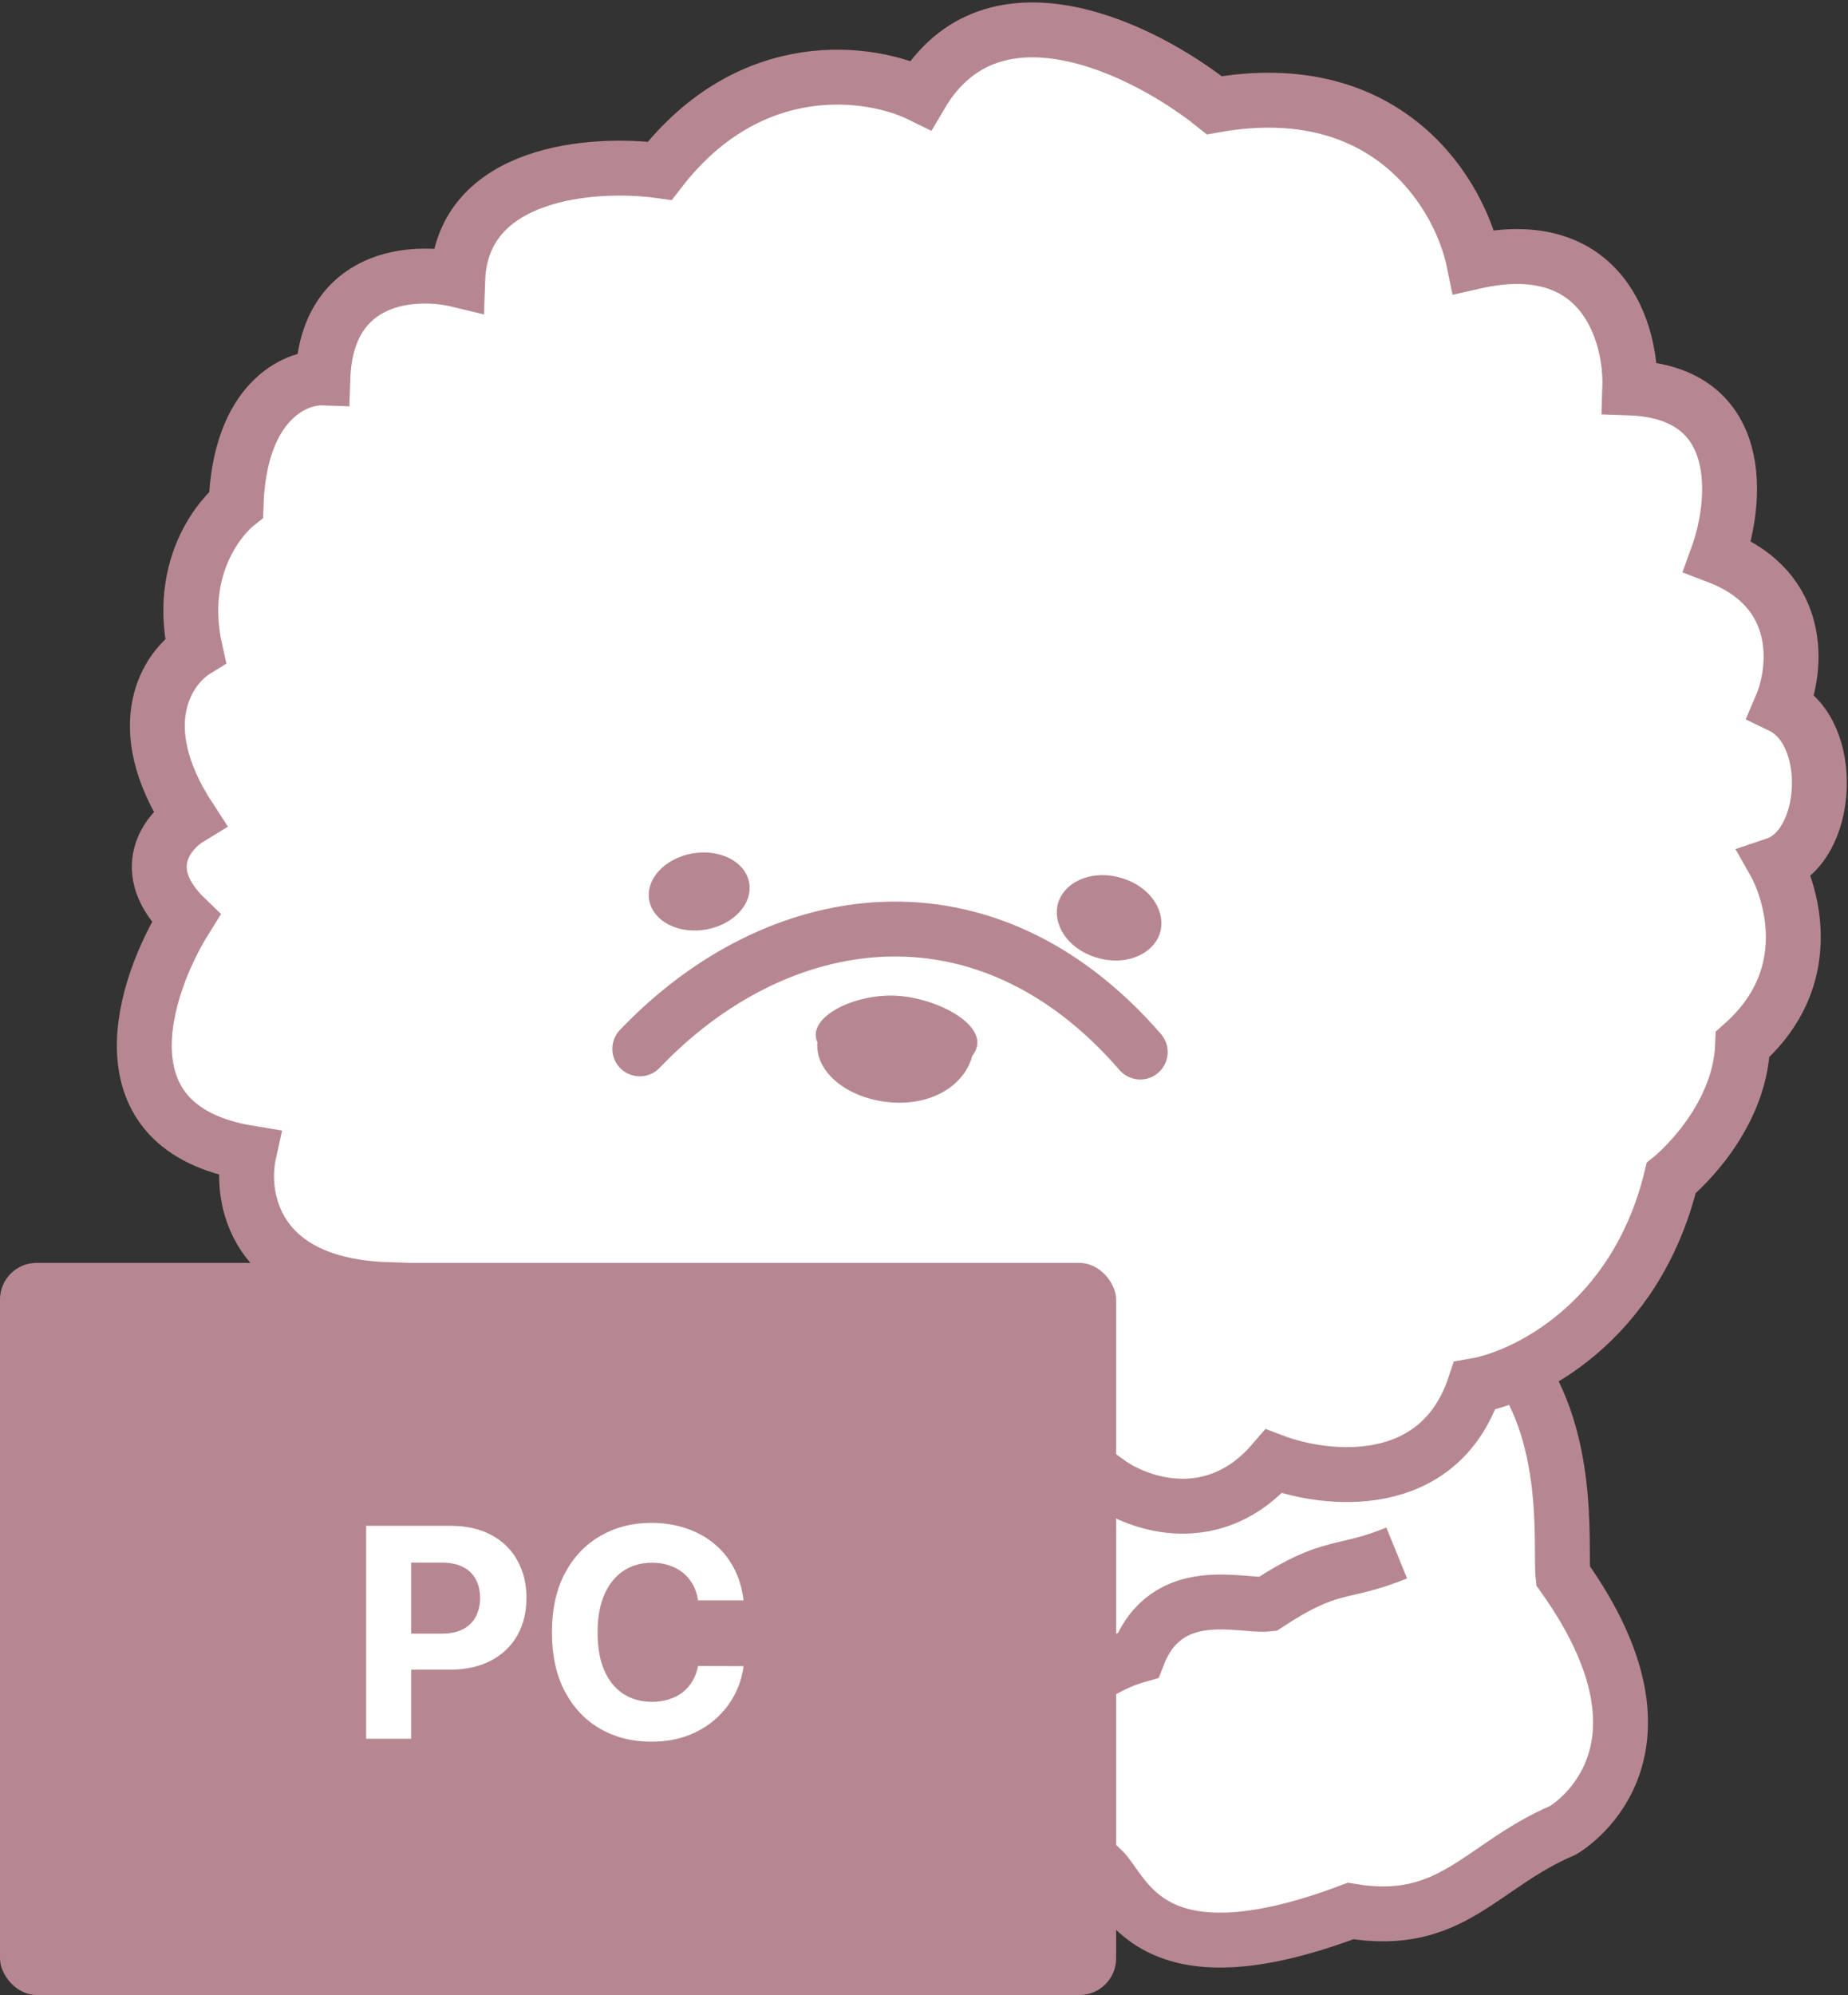 <svg width="101" height="109" viewBox="0 0 101 109" fill="none" xmlns="http://www.w3.org/2000/svg">
<rect x="0" y="0" width="101" height="109" fill="#333333" stroke="none"/>
<path d="M85.422 86.086C85.254 84.534 86.038 77.598 82 73.5L52.105 78.794L54.63 95.224C50.774 97.513 50.053 100.212 60.182 102.081C61.528 103.323 62.706 108.601 73.812 104.41C79.364 105.341 80.922 101.919 85.422 100C85.422 100 92.5 96 85.422 86.086Z" fill="white"/>
<path d="M76.335 84.849C73.307 86.086 72.802 85.315 69.268 87.643C67.852 87.79 63.764 86.399 62.201 90.438C59.315 91.248 56.922 93.862 54.63 95.224M54.63 95.224C50.774 97.513 50.053 100.212 60.182 102.081C61.528 103.323 62.706 108.601 73.812 104.41C79.364 105.341 80.922 101.919 85.422 100C85.422 100 92.5 96 85.422 86.086C85.254 84.534 86.038 77.598 82 73.5L52.105 78.794L54.63 95.224Z" stroke="#B78791" stroke-width="3"/>
<path d="M50.32 5.189C47.648 3.875 41.054 2.863 36.057 9.33C32.463 8.838 25.224 9.341 25.016 15.291C22.642 14.72 17.845 14.992 17.647 20.649C16.148 20.597 13.1 21.907 12.902 27.564C12.902 27.564 9.498 30.229 10.676 35.544C9.183 36.468 7.029 39.591 10.356 44.689C9.154 45.42 7.432 47.541 10.164 50.175C7.843 53.879 5.284 61.627 13.61 62.992C13.081 65.375 13.845 70.204 21.139 70.459C21.049 73.019 22.585 77.81 29.448 76.487C30.205 79.199 32.933 84.032 37.787 81.662C39.239 83.056 43.242 85.076 47.633 82.007C49.482 83.658 54.658 85.768 60.57 80.994C62.232 82.192 66.369 83.638 69.617 79.846C72.46 80.922 78.635 81.602 80.594 75.713C83.37 75.24 89.403 72.309 91.337 64.368C91.337 64.368 95.094 61.35 95.244 57.058C100.142 52.713 97.048 47.233 97.048 47.233C100.004 46.237 100.343 40.023 97.351 38.576C98.19 36.611 98.668 32.225 93.864 30.396C94.941 27.423 95.492 21.419 89.074 21.195C89.177 18.228 87.618 12.696 80.551 14.304C79.824 10.738 75.969 4.036 66.367 5.751C62.657 2.772 54.255 -1.51 50.32 5.189Z" fill="white" stroke="#B78791" stroke-width="3"/>
<path d="M45.13 56.749L45.184 56.868L45.172 56.998C45.118 57.589 45.413 58.209 46.045 58.73C46.676 59.249 47.605 59.633 48.686 59.727C50.855 59.913 52.333 58.824 52.653 57.563L52.68 57.458L52.748 57.374C52.937 57.137 52.946 56.944 52.876 56.755C52.791 56.526 52.566 56.254 52.18 55.978C51.415 55.429 50.217 55.007 49.125 54.913C48.053 54.821 46.867 55.083 46.041 55.521C45.626 55.741 45.344 55.984 45.199 56.206C45.066 56.409 45.053 56.577 45.13 56.749Z" fill="#B78791" stroke="#B78791"/>
<path d="M58.328 49.418C58.037 50.247 58.65 51.389 60.028 51.828C61.405 52.266 62.615 51.704 62.906 50.875C63.196 50.046 62.583 48.904 61.206 48.465C59.829 48.027 58.618 48.589 58.328 49.418Z" fill="#B78791" stroke="#B78791"/>
<path d="M35.977 49.123C36.055 49.509 36.338 49.855 36.799 50.084C37.261 50.314 37.877 50.409 38.533 50.287C39.188 50.165 39.722 49.856 40.061 49.477C40.4 49.099 40.527 48.677 40.449 48.291C40.371 47.905 40.088 47.559 39.627 47.33C39.165 47.1 38.549 47.005 37.893 47.127C37.238 47.249 36.704 47.558 36.365 47.937C36.026 48.315 35.899 48.737 35.977 49.123Z" fill="#B78791" stroke="#B78791"/>
<path d="M62.318 57.479C53.822 47.681 42.458 49.451 34.967 57.307" stroke="#B78791" stroke-width="3" stroke-linecap="round"/>
<rect y="69" width="61" height="40" rx="2" fill="#B78791"/>
<path d="M20.011 95V83.364H24.602C25.485 83.364 26.237 83.532 26.858 83.869C27.479 84.203 27.953 84.667 28.278 85.261C28.608 85.852 28.773 86.534 28.773 87.307C28.773 88.079 28.606 88.761 28.273 89.352C27.939 89.943 27.456 90.403 26.824 90.733C26.195 91.062 25.434 91.227 24.54 91.227H21.614V89.256H24.142C24.616 89.256 25.006 89.174 25.312 89.011C25.623 88.845 25.854 88.615 26.006 88.324C26.161 88.028 26.239 87.689 26.239 87.307C26.239 86.921 26.161 86.583 26.006 86.296C25.854 86.004 25.623 85.778 25.312 85.619C25.002 85.456 24.608 85.375 24.131 85.375H22.472V95H20.011ZM40.638 87.438H38.149C38.104 87.115 38.011 86.829 37.871 86.579C37.731 86.326 37.551 86.11 37.331 85.932C37.111 85.754 36.858 85.617 36.57 85.523C36.285 85.428 35.977 85.381 35.644 85.381C35.041 85.381 34.517 85.53 34.07 85.829C33.623 86.125 33.276 86.557 33.03 87.125C32.784 87.689 32.66 88.375 32.66 89.182C32.66 90.011 32.784 90.708 33.03 91.273C33.28 91.837 33.628 92.263 34.075 92.551C34.522 92.839 35.039 92.983 35.626 92.983C35.956 92.983 36.261 92.939 36.541 92.852C36.825 92.765 37.077 92.638 37.297 92.472C37.517 92.301 37.698 92.095 37.842 91.852C37.99 91.61 38.092 91.333 38.149 91.023L40.638 91.034C40.573 91.568 40.412 92.083 40.155 92.579C39.901 93.072 39.558 93.513 39.126 93.903C38.698 94.29 38.187 94.597 37.592 94.824C37.001 95.047 36.333 95.159 35.587 95.159C34.549 95.159 33.621 94.924 32.803 94.454C31.988 93.985 31.344 93.305 30.871 92.415C30.401 91.525 30.166 90.447 30.166 89.182C30.166 87.913 30.405 86.833 30.882 85.943C31.359 85.053 32.007 84.375 32.825 83.909C33.644 83.439 34.564 83.204 35.587 83.204C36.261 83.204 36.886 83.299 37.462 83.489C38.041 83.678 38.554 83.954 39.001 84.318C39.448 84.678 39.812 85.119 40.092 85.642C40.376 86.165 40.558 86.763 40.638 87.438Z" fill="white"/>
</svg>

